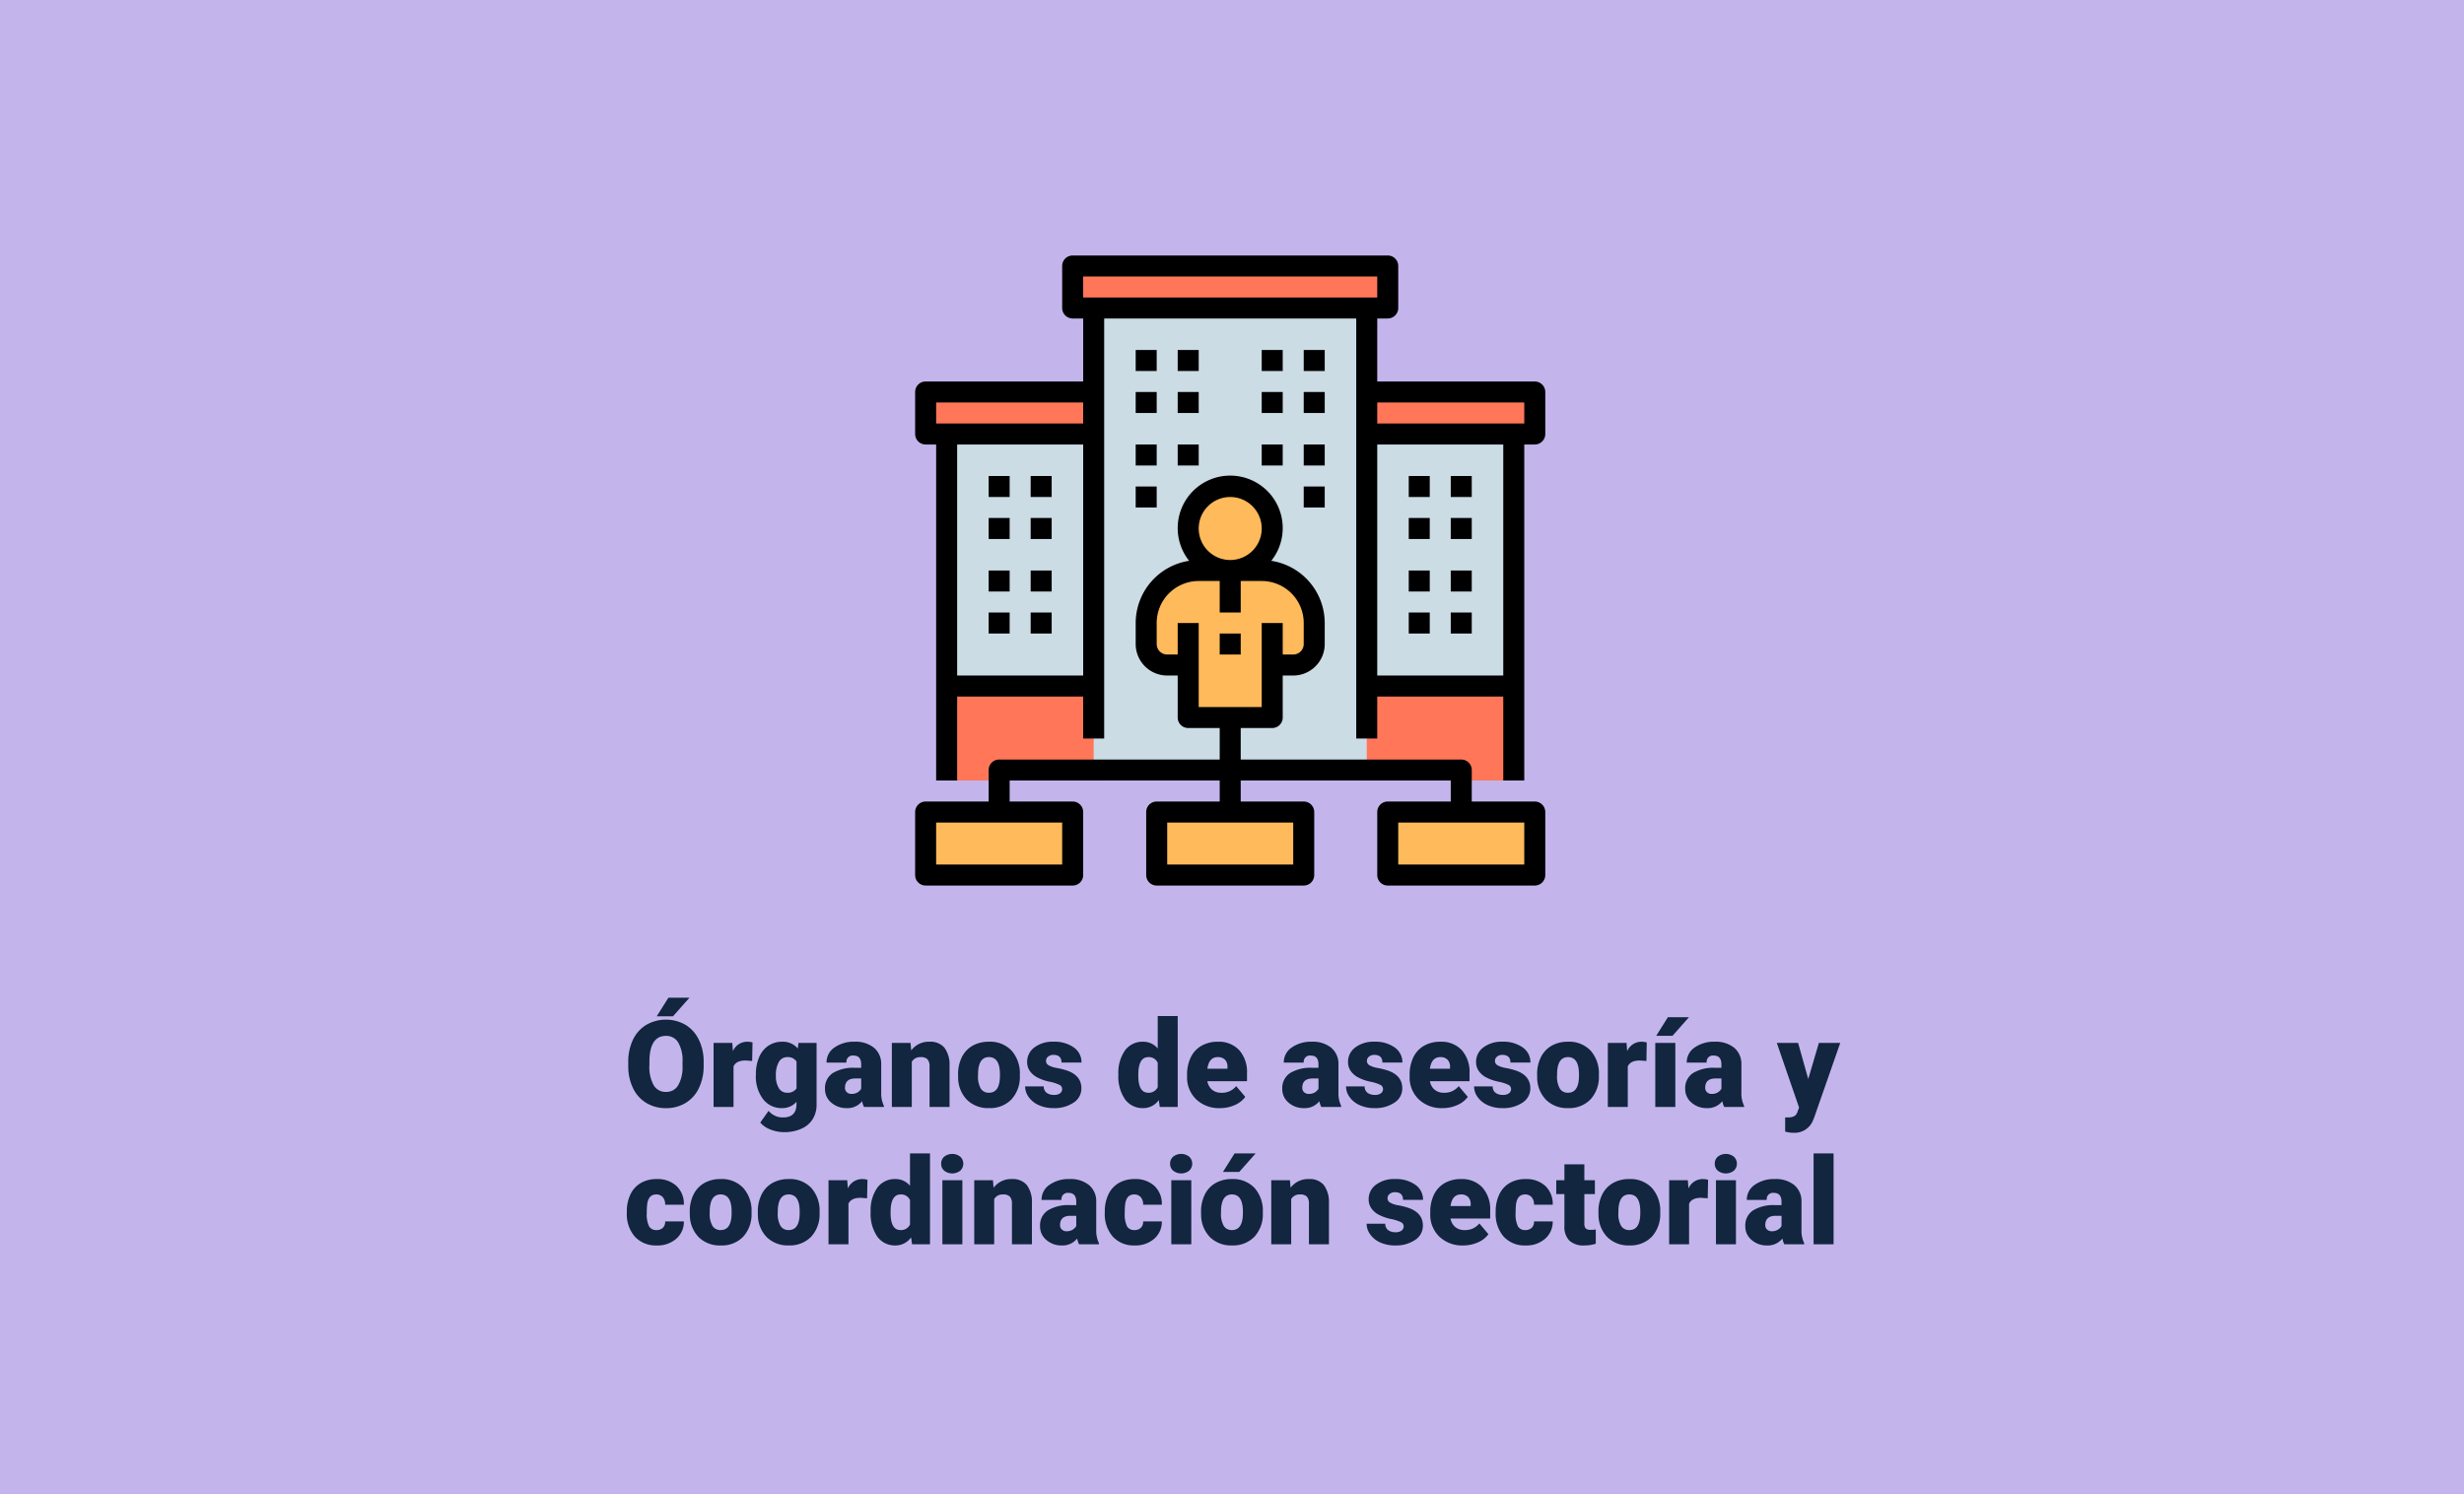 <svg xmlns="http://www.w3.org/2000/svg" width="610" height="370" viewBox="0 0 610 370">
  <g id="Grupo_86288" data-name="Grupo 86288" transform="translate(-180 -971.221)">
    <path id="Trazado_151111" data-name="Trazado 151111" d="M0,0H610V370H0Z" transform="translate(180 971.221)" fill="#c3b5ec"/>
    <g id="organizacion" transform="translate(406.557 1034.475)">
      <path id="Trazado_146935" data-name="Trazado 146935" d="M24,136H63v83.2H24Zm0,0" transform="translate(-16.2 -91.8)" fill="#ccdce5"/>
      <path id="Trazado_146936" data-name="Trazado 146936" d="M24,328H63v23.4H24Zm0,0" transform="translate(-16.2 -221.4)" fill="#ff7758"/>
      <path id="Trazado_146937" data-name="Trazado 146937" d="M8,104H52.2v10.4H8Zm0,0" transform="translate(-5.4 -70.2)" fill="#ff7758"/>
      <path id="Trazado_146941" data-name="Trazado 146941" d="M336,136h39v83.2H336Zm0,0" transform="translate(-226.8 -91.8)" fill="#ccdce5"/>
      <path id="Trazado_146942" data-name="Trazado 146942" d="M336,328h39v23.4H336Zm0,0" transform="translate(-226.8 -221.4)" fill="#ff7758"/>
      <path id="Trazado_146943" data-name="Trazado 146943" d="M336,104h44.2v10.4H336Zm0,0" transform="translate(-226.8 -70.2)" fill="#ff7758"/>
      <path id="Trazado_146947" data-name="Trazado 146947" d="M136,32h67.6V149H136Zm0,0" transform="translate(-91.8 -21.6)" fill="#ccdce5"/>
      <path id="Trazado_146948" data-name="Trazado 146948" d="M120,8h78V18.4H120Zm0,0" transform="translate(-81 -5.4)" fill="#ff7758"/>
      <path id="Trazado_146949" data-name="Trazado 146949" d="M228.8,186.4A10.4,10.4,0,1,1,218.4,176,10.4,10.4,0,0,1,228.8,186.4Zm0,0" transform="translate(-140.4 -118.8)" fill="#ffba5b"/>
      <path id="Trazado_146950" data-name="Trazado 146950" d="M176,258.2V253a13,13,0,0,1,13-13h15.6a13,13,0,0,1,13,13v5.2a5.2,5.2,0,0,1-5.2,5.2h-5.2v13H186.4v-13h-5.2A5.2,5.2,0,0,1,176,258.2Zm0,0" transform="translate(-118.8 -162)" fill="#ffba5b"/>
      <g id="Grupo_84320" data-name="Grupo 84320" transform="translate(2.6 137.8)">
        <path id="Trazado_146952" data-name="Trazado 146952" d="M8,424H44.4v15.6H8Zm0,0" transform="translate(-8 -424)" fill="#ffba5b"/>
        <path id="Trazado_146953" data-name="Trazado 146953" d="M184,424h36.4v15.6H184Zm0,0" transform="translate(-126.8 -424)" fill="#ffba5b"/>
        <path id="Trazado_146954" data-name="Trazado 146954" d="M360,424h36.4v15.6H360Zm0,0" transform="translate(-245.6 -424)" fill="#ffba5b"/>
      </g>
      <path id="Trazado_146955" data-name="Trazado 146955" d="M232,288h5.2v5.2H232Zm0,0" transform="translate(-156.6 -194.4)"/>
      <path id="Trazado_146956" data-name="Trazado 146956" d="M153.4,248.6H137.8v-7.8a2.6,2.6,0,0,0-2.6-2.6H80.6v-7.8h7.8a2.6,2.6,0,0,0,2.6-2.6V217.4h2.6a7.8,7.8,0,0,0,7.8-7.8v-5.2A15.6,15.6,0,0,0,88.169,189a13,13,0,1,0-20.338,0A15.6,15.6,0,0,0,54.6,204.4v5.2a7.8,7.8,0,0,0,7.8,7.8H65v10.4a2.6,2.6,0,0,0,2.6,2.6h7.8v7.8H20.8a2.6,2.6,0,0,0-2.6,2.6v7.8H2.6A2.6,2.6,0,0,0,0,251.2v15.6a2.6,2.6,0,0,0,2.6,2.6H39a2.6,2.6,0,0,0,2.6-2.6V251.2a2.6,2.6,0,0,0-2.6-2.6H23.4v-5.2h52v5.2H59.8a2.6,2.6,0,0,0-2.6,2.6v15.6a2.6,2.6,0,0,0,2.6,2.6H96.2a2.6,2.6,0,0,0,2.6-2.6V251.2a2.6,2.6,0,0,0-2.6-2.6H80.6v-5.2h52v5.2H117a2.6,2.6,0,0,0-2.6,2.6v15.6a2.6,2.6,0,0,0,2.6,2.6h36.4a2.6,2.6,0,0,0,2.6-2.6V251.2A2.6,2.6,0,0,0,153.4,248.6ZM78,173.2a7.8,7.8,0,1,1-7.8,7.8A7.8,7.8,0,0,1,78,173.2Zm-7.8,41.6V204.4H65v7.8H62.4a2.6,2.6,0,0,1-2.6-2.6v-5.2A10.4,10.4,0,0,1,70.2,194h5.2v7.8h5.2V194h5.2a10.4,10.4,0,0,1,10.4,10.4v5.2a2.6,2.6,0,0,1-2.6,2.6H91v-7.8H85.8v20.8H70.2ZM36.4,264.2H5.2V253.8H36.4Zm57.2,0H62.4V253.8H93.6Zm57.2,0H119.6V253.8h31.2Zm0,0" transform="translate(0 -113.4)"/>
      <path id="Trazado_146957" data-name="Trazado 146957" d="M56,168h5.2v5.2H56Zm0,0" transform="translate(-37.8 -113.4)"/>
      <path id="Trazado_146958" data-name="Trazado 146958" d="M88,168h5.2v5.2H88Zm0,0" transform="translate(-59.4 -113.4)"/>
      <path id="Trazado_146959" data-name="Trazado 146959" d="M56,200h5.2v5.2H56Zm0,0" transform="translate(-37.8 -135)"/>
      <path id="Trazado_146960" data-name="Trazado 146960" d="M88,200h5.2v5.2H88Zm0,0" transform="translate(-59.4 -135)"/>
      <path id="Trazado_146961" data-name="Trazado 146961" d="M168,72h5.2v5.2H168Zm0,0" transform="translate(-113.4 -48.6)"/>
      <path id="Trazado_146962" data-name="Trazado 146962" d="M200,72h5.2v5.2H200Zm0,0" transform="translate(-135 -48.6)"/>
      <path id="Trazado_146963" data-name="Trazado 146963" d="M168,104h5.2v5.2H168Zm0,0" transform="translate(-113.4 -70.2)"/>
      <path id="Trazado_146964" data-name="Trazado 146964" d="M200,104h5.2v5.2H200Zm0,0" transform="translate(-135 -70.2)"/>
      <path id="Trazado_146965" data-name="Trazado 146965" d="M168,144h5.2v5.2H168Zm0,0" transform="translate(-113.4 -97.2)"/>
      <path id="Trazado_146966" data-name="Trazado 146966" d="M200,144h5.2v5.2H200Zm0,0" transform="translate(-135 -97.2)"/>
      <path id="Trazado_146967" data-name="Trazado 146967" d="M168,176h5.2v5.2H168Zm0,0" transform="translate(-113.4 -118.8)"/>
      <path id="Trazado_146968" data-name="Trazado 146968" d="M296,144h5.2v5.2H296Zm0,0" transform="translate(-199.8 -97.2)"/>
      <path id="Trazado_146969" data-name="Trazado 146969" d="M264,144h5.2v5.2H264Zm0,0" transform="translate(-178.2 -97.2)"/>
      <path id="Trazado_146970" data-name="Trazado 146970" d="M296,176h5.2v5.2H296Zm0,0" transform="translate(-199.8 -118.8)"/>
      <path id="Trazado_146971" data-name="Trazado 146971" d="M296,72h5.2v5.2H296Zm0,0" transform="translate(-199.8 -48.6)"/>
      <path id="Trazado_146972" data-name="Trazado 146972" d="M264,72h5.2v5.2H264Zm0,0" transform="translate(-178.2 -48.6)"/>
      <path id="Trazado_146973" data-name="Trazado 146973" d="M296,104h5.2v5.2H296Zm0,0" transform="translate(-199.8 -70.2)"/>
      <path id="Trazado_146974" data-name="Trazado 146974" d="M264,104h5.2v5.2H264Zm0,0" transform="translate(-178.2 -70.2)"/>
      <path id="Trazado_146975" data-name="Trazado 146975" d="M56,240h5.2v5.2H56Zm0,0" transform="translate(-37.8 -162)"/>
      <path id="Trazado_146976" data-name="Trazado 146976" d="M88,240h5.2v5.2H88Zm0,0" transform="translate(-59.4 -162)"/>
      <path id="Trazado_146977" data-name="Trazado 146977" d="M56,272h5.2v5.2H56Zm0,0" transform="translate(-37.8 -183.6)"/>
      <path id="Trazado_146978" data-name="Trazado 146978" d="M88,272h5.2v5.2H88Zm0,0" transform="translate(-59.4 -183.6)"/>
      <path id="Trazado_146979" data-name="Trazado 146979" d="M408,168h5.2v5.2H408Zm0,0" transform="translate(-275.4 -113.4)"/>
      <path id="Trazado_146980" data-name="Trazado 146980" d="M376,168h5.2v5.2H376Zm0,0" transform="translate(-253.8 -113.4)"/>
      <path id="Trazado_146981" data-name="Trazado 146981" d="M408,200h5.2v5.2H408Zm0,0" transform="translate(-275.4 -135)"/>
      <path id="Trazado_146982" data-name="Trazado 146982" d="M376,200h5.2v5.2H376Zm0,0" transform="translate(-253.8 -135)"/>
      <path id="Trazado_146983" data-name="Trazado 146983" d="M408,240h5.2v5.2H408Zm0,0" transform="translate(-275.4 -162)"/>
      <path id="Trazado_146984" data-name="Trazado 146984" d="M376,240h5.2v5.2H376Zm0,0" transform="translate(-253.8 -162)"/>
      <path id="Trazado_146985" data-name="Trazado 146985" d="M408,272h5.2v5.2H408Zm0,0" transform="translate(-275.4 -183.6)"/>
      <path id="Trazado_146986" data-name="Trazado 146986" d="M376,272h5.2v5.2H376Zm0,0" transform="translate(-253.8 -183.6)"/>
      <path id="Trazado_146987" data-name="Trazado 146987" d="M153.4,31.2h-39V15.6H117a2.6,2.6,0,0,0,2.6-2.6V2.6A2.6,2.6,0,0,0,117,0H39a2.6,2.6,0,0,0-2.6,2.6V13A2.6,2.6,0,0,0,39,15.6h2.6V31.2H2.6A2.6,2.6,0,0,0,0,33.8V44.2a2.6,2.6,0,0,0,2.6,2.6H5.2V130h5.2V109.2H41.6v10.4h5.2V15.6h62.4v104h5.2V109.2h31.2V130h5.2V46.8h2.6a2.6,2.6,0,0,0,2.6-2.6V33.8A2.6,2.6,0,0,0,153.4,31.2ZM5.2,36.4H41.6v5.2H5.2ZM10.4,104V46.8H41.6V104ZM44.2,10.4H41.6V5.2h72.8v5.2ZM114.4,104V46.8h31.2V104Zm36.4-62.4H114.4V36.4h36.4Zm0,0"/>
    </g>
    <path id="Trazado_151112" data-name="Trazado 151112" d="M42.7,18.775A12.577,12.577,0,0,1,41.54,24.3,8.553,8.553,0,0,1,38.251,28a9.157,9.157,0,0,1-4.856,1.3,9.286,9.286,0,0,1-4.834-1.252,8.538,8.538,0,0,1-3.289-3.582,12.215,12.215,0,0,1-1.238-5.347v-1.2a12.633,12.633,0,0,1,1.15-5.53,8.532,8.532,0,0,1,3.3-3.7A9.757,9.757,0,0,1,38.2,8.668a8.685,8.685,0,0,1,3.3,3.669A12.27,12.27,0,0,1,42.7,17.794Zm-5.229-.894a8.969,8.969,0,0,0-1.062-4.827,3.406,3.406,0,0,0-3.04-1.648q-3.867,0-4.087,5.8l-.015,1.567a9.224,9.224,0,0,0,1.04,4.819A3.4,3.4,0,0,0,33.4,25.279a3.36,3.36,0,0,0,3-1.655,8.972,8.972,0,0,0,1.069-4.761Zm-3.5-15.923h5.215l-4.072,4.6-4.028-.007ZM54.708,17.618,53.083,17.5q-2.329,0-2.988,1.465V29H45.158V13.15h4.629l.161,2.036a3.823,3.823,0,0,1,3.472-2.329,4.814,4.814,0,0,1,1.377.176Zm.923,3.34a10.7,10.7,0,0,1,.791-4.248,6.368,6.368,0,0,1,2.271-2.849,5.985,5.985,0,0,1,3.442-1A4.759,4.759,0,0,1,66,14.527l.176-1.377h4.482V28.4a6.682,6.682,0,0,1-.974,3.64,6.251,6.251,0,0,1-2.82,2.373,10.365,10.365,0,0,1-4.277.828,8.942,8.942,0,0,1-3.376-.659,6.1,6.1,0,0,1-2.5-1.714l2.065-2.9a4.527,4.527,0,0,0,3.633,1.626q3.281,0,3.281-3.369v-.5a4.636,4.636,0,0,1-3.589,1.567,5.728,5.728,0,0,1-4.687-2.219,9.2,9.2,0,0,1-1.787-5.94Zm4.951.308a5.638,5.638,0,0,0,.732,3.083,2.311,2.311,0,0,0,2.051,1.135,2.622,2.622,0,0,0,2.329-1.069V17.75a2.556,2.556,0,0,0-2.3-1.084,2.326,2.326,0,0,0-2.065,1.179A6.43,6.43,0,0,0,60.583,21.266ZM82.394,29a5.574,5.574,0,0,1-.469-1.421,4.59,4.59,0,0,1-3.809,1.714,5.623,5.623,0,0,1-3.809-1.355,4.313,4.313,0,0,1-1.567-3.406,4.433,4.433,0,0,1,1.9-3.9,9.7,9.7,0,0,1,5.537-1.318h1.523v-.839q0-2.193-1.89-2.193a1.545,1.545,0,0,0-1.758,1.737H73.122a4.425,4.425,0,0,1,1.956-3.731,8.218,8.218,0,0,1,4.988-1.434,7.205,7.205,0,0,1,4.79,1.479,5.144,5.144,0,0,1,1.8,4.058v7.017a7.186,7.186,0,0,0,.674,3.34V29ZM79.3,25.777a2.754,2.754,0,0,0,1.531-.4,2.479,2.479,0,0,0,.872-.894V21.954H80.27q-2.578,0-2.578,2.314a1.413,1.413,0,0,0,.454,1.091A1.643,1.643,0,0,0,79.3,25.777ZM93.922,13.15l.161,1.86a5.375,5.375,0,0,1,4.526-2.153,4.522,4.522,0,0,1,3.7,1.479,7.044,7.044,0,0,1,1.267,4.453V29H98.625V19a2.675,2.675,0,0,0-.483-1.765,2.236,2.236,0,0,0-1.758-.564,2.354,2.354,0,0,0-2.153,1.143V29H89.293V13.15Zm11.763,7.778a9.355,9.355,0,0,1,.923-4.226,6.6,6.6,0,0,1,2.651-2.849,7.985,7.985,0,0,1,4.058-1,7.288,7.288,0,0,1,5.61,2.2,8.46,8.46,0,0,1,2.051,6v.176a8.208,8.208,0,0,1-2.058,5.881,7.307,7.307,0,0,1-5.574,2.175,7.39,7.39,0,0,1-5.435-2.029,7.935,7.935,0,0,1-2.212-5.5Zm4.937.308a5.9,5.9,0,0,0,.688,3.223,2.294,2.294,0,0,0,2.036,1.025q2.637,0,2.7-4.058v-.5q0-4.263-2.725-4.263-2.476,0-2.681,3.677Zm20.83,3.311a1.14,1.14,0,0,0-.659-1.011,10.027,10.027,0,0,0-2.5-.791,11.422,11.422,0,0,1-3.047-1.077,5.1,5.1,0,0,1-1.831-1.619,3.865,3.865,0,0,1-.63-2.183,4.381,4.381,0,0,1,1.8-3.6,7.422,7.422,0,0,1,4.717-1.414,8.223,8.223,0,0,1,5.039,1.421,4.443,4.443,0,0,1,1.9,3.735h-4.951q0-1.9-2.007-1.9a1.989,1.989,0,0,0-1.3.432,1.338,1.338,0,0,0-.527,1.077,1.228,1.228,0,0,0,.645,1.069,6.09,6.09,0,0,0,2.058.674,17.785,17.785,0,0,1,2.483.63q3.574,1.23,3.574,4.409a4.151,4.151,0,0,1-1.926,3.53,8.447,8.447,0,0,1-4.988,1.362,8.62,8.62,0,0,1-3.633-.732,6.075,6.075,0,0,1-2.49-1.992,4.511,4.511,0,0,1-.894-2.651H126.9a1.908,1.908,0,0,0,.732,1.6,3.013,3.013,0,0,0,1.8.505,2.37,2.37,0,0,0,1.516-.41A1.312,1.312,0,0,0,131.452,24.547Zm13.916-3.589a9.682,9.682,0,0,1,1.626-5.933,5.352,5.352,0,0,1,4.541-2.168,4.552,4.552,0,0,1,3.574,1.67V6.5h4.951V29h-4.438l-.249-1.7a4.674,4.674,0,0,1-3.867,1.992,5.342,5.342,0,0,1-4.482-2.168A9.989,9.989,0,0,1,145.368,20.958Zm4.937.308q0,4.219,2.461,4.219a2.43,2.43,0,0,0,2.344-1.377V18.072a2.365,2.365,0,0,0-2.314-1.406q-2.285,0-2.476,3.691Zm20.229,8.027a8.148,8.148,0,0,1-5.9-2.175,7.512,7.512,0,0,1-2.256-5.662v-.41a9.734,9.734,0,0,1,.9-4.292,6.592,6.592,0,0,1,2.629-2.878,7.938,7.938,0,0,1,4.1-1.018,6.861,6.861,0,0,1,5.273,2.073,8.145,8.145,0,0,1,1.934,5.779v1.919H167.4a3.558,3.558,0,0,0,1.157,2.095,3.443,3.443,0,0,0,2.314.762,4.437,4.437,0,0,0,3.662-1.641l2.256,2.666a6.306,6.306,0,0,1-2.615,2.029A8.836,8.836,0,0,1,170.534,29.293Zm-.557-12.627q-2.168,0-2.578,2.871h4.98v-.381a2.445,2.445,0,0,0-.6-1.838A2.39,2.39,0,0,0,169.977,16.666ZM195.6,29a5.574,5.574,0,0,1-.469-1.421,4.59,4.59,0,0,1-3.809,1.714,5.623,5.623,0,0,1-3.809-1.355,4.313,4.313,0,0,1-1.567-3.406,4.433,4.433,0,0,1,1.9-3.9,9.7,9.7,0,0,1,5.537-1.318h1.523v-.839q0-2.193-1.89-2.193a1.545,1.545,0,0,0-1.758,1.737h-4.937a4.425,4.425,0,0,1,1.956-3.731,8.218,8.218,0,0,1,4.988-1.434,7.205,7.205,0,0,1,4.79,1.479,5.144,5.144,0,0,1,1.8,4.058v7.017a7.186,7.186,0,0,0,.674,3.34V29Zm-3.091-3.223a2.754,2.754,0,0,0,1.531-.4,2.479,2.479,0,0,0,.872-.894V21.954h-1.436q-2.578,0-2.578,2.314a1.413,1.413,0,0,0,.454,1.091A1.643,1.643,0,0,0,192.506,25.777Zm18.384-1.23a1.14,1.14,0,0,0-.659-1.011,10.027,10.027,0,0,0-2.5-.791,11.422,11.422,0,0,1-3.047-1.077,5.1,5.1,0,0,1-1.831-1.619,3.865,3.865,0,0,1-.63-2.183,4.381,4.381,0,0,1,1.8-3.6,7.422,7.422,0,0,1,4.717-1.414,8.223,8.223,0,0,1,5.039,1.421,4.443,4.443,0,0,1,1.9,3.735h-4.951q0-1.9-2.007-1.9a1.989,1.989,0,0,0-1.3.432,1.338,1.338,0,0,0-.527,1.077,1.228,1.228,0,0,0,.645,1.069,6.09,6.09,0,0,0,2.058.674,17.785,17.785,0,0,1,2.483.63q3.574,1.23,3.574,4.409a4.151,4.151,0,0,1-1.926,3.53,8.447,8.447,0,0,1-4.988,1.362,8.62,8.62,0,0,1-3.633-.732,6.075,6.075,0,0,1-2.49-1.992,4.511,4.511,0,0,1-.894-2.651h4.614a1.908,1.908,0,0,0,.732,1.6,3.013,3.013,0,0,0,1.8.505,2.37,2.37,0,0,0,1.516-.41A1.312,1.312,0,0,0,210.89,24.547Zm14.736,4.746a8.148,8.148,0,0,1-5.9-2.175,7.512,7.512,0,0,1-2.256-5.662v-.41a9.734,9.734,0,0,1,.9-4.292A6.592,6.592,0,0,1,221,13.875a7.938,7.938,0,0,1,4.1-1.018,6.861,6.861,0,0,1,5.273,2.073,8.145,8.145,0,0,1,1.934,5.779v1.919h-9.814a3.558,3.558,0,0,0,1.157,2.095,3.443,3.443,0,0,0,2.314.762,4.437,4.437,0,0,0,3.662-1.641l2.256,2.666a6.306,6.306,0,0,1-2.615,2.029A8.836,8.836,0,0,1,225.626,29.293Zm-.557-12.627q-2.168,0-2.578,2.871h4.98v-.381a2.445,2.445,0,0,0-.6-1.838A2.39,2.39,0,0,0,225.07,16.666Zm17.52,7.881a1.14,1.14,0,0,0-.659-1.011,10.027,10.027,0,0,0-2.5-.791,11.422,11.422,0,0,1-3.047-1.077,5.1,5.1,0,0,1-1.831-1.619,3.865,3.865,0,0,1-.63-2.183,4.381,4.381,0,0,1,1.8-3.6,7.422,7.422,0,0,1,4.717-1.414,8.223,8.223,0,0,1,5.039,1.421,4.443,4.443,0,0,1,1.9,3.735h-4.951q0-1.9-2.007-1.9a1.989,1.989,0,0,0-1.3.432,1.338,1.338,0,0,0-.527,1.077,1.228,1.228,0,0,0,.645,1.069,6.09,6.09,0,0,0,2.058.674,17.785,17.785,0,0,1,2.483.63q3.574,1.23,3.574,4.409a4.151,4.151,0,0,1-1.926,3.53,8.447,8.447,0,0,1-4.988,1.362,8.62,8.62,0,0,1-3.633-.732,6.075,6.075,0,0,1-2.49-1.992,4.511,4.511,0,0,1-.894-2.651h4.614a1.908,1.908,0,0,0,.732,1.6,3.013,3.013,0,0,0,1.8.505,2.37,2.37,0,0,0,1.516-.41A1.312,1.312,0,0,0,242.589,24.547Zm6.445-3.618a9.355,9.355,0,0,1,.923-4.226,6.6,6.6,0,0,1,2.651-2.849,7.985,7.985,0,0,1,4.058-1,7.288,7.288,0,0,1,5.61,2.2,8.46,8.46,0,0,1,2.051,6v.176a8.208,8.208,0,0,1-2.058,5.881,7.307,7.307,0,0,1-5.574,2.175,7.39,7.39,0,0,1-5.435-2.029,7.935,7.935,0,0,1-2.212-5.5Zm4.937.308a5.9,5.9,0,0,0,.688,3.223,2.294,2.294,0,0,0,2.036,1.025q2.637,0,2.7-4.058v-.5q0-4.263-2.725-4.263-2.476,0-2.681,3.677Zm22.119-3.618-1.626-.117q-2.329,0-2.988,1.465V29H266.54V13.15h4.629l.161,2.036a3.823,3.823,0,0,1,3.472-2.329,4.814,4.814,0,0,1,1.377.176ZM283.253,29h-4.966V13.15h4.966ZM281.408,6.793h5.215l-4.072,4.6-4.028-.007ZM295.353,29a5.574,5.574,0,0,1-.469-1.421,4.59,4.59,0,0,1-3.809,1.714,5.623,5.623,0,0,1-3.809-1.355,4.313,4.313,0,0,1-1.567-3.406,4.433,4.433,0,0,1,1.9-3.9,9.7,9.7,0,0,1,5.537-1.318h1.523v-.839q0-2.193-1.89-2.193a1.545,1.545,0,0,0-1.758,1.737h-4.937a4.425,4.425,0,0,1,1.956-3.731,8.218,8.218,0,0,1,4.988-1.434,7.205,7.205,0,0,1,4.79,1.479,5.144,5.144,0,0,1,1.8,4.058v7.017a7.186,7.186,0,0,0,.674,3.34V29Zm-3.091-3.223a2.754,2.754,0,0,0,1.531-.4,2.479,2.479,0,0,0,.872-.894V21.954h-1.436q-2.578,0-2.578,2.314a1.413,1.413,0,0,0,.454,1.091A1.643,1.643,0,0,0,292.262,25.777Zm23.892-3.691,2.637-8.936h5.288l-6.46,18.5-.278.674a4.907,4.907,0,0,1-4.863,3.076,7.737,7.737,0,0,1-2.036-.292V31.593h.645a3.376,3.376,0,0,0,1.589-.3,1.824,1.824,0,0,0,.813-1.078l.4-1.055L308.375,13.15h5.273ZM31,59.484a2.2,2.2,0,0,0,1.611-.564,2.068,2.068,0,0,0,.557-1.575H37.8a5.48,5.48,0,0,1-1.868,4.277,6.947,6.947,0,0,1-4.812,1.67,7.034,7.034,0,0,1-5.449-2.168,8.542,8.542,0,0,1-1.992-6.006v-.205a9.654,9.654,0,0,1,.886-4.241,6.453,6.453,0,0,1,2.556-2.827,7.622,7.622,0,0,1,3.955-.989,6.86,6.86,0,0,1,4.907,1.714A6.079,6.079,0,0,1,37.8,53.215H33.168a2.71,2.71,0,0,0-.6-1.89,2.073,2.073,0,0,0-1.611-.659q-1.919,0-2.241,2.446a17.262,17.262,0,0,0-.1,2.139,6.78,6.78,0,0,0,.571,3.311A1.978,1.978,0,0,0,31,59.484Zm8.262-4.556a9.355,9.355,0,0,1,.923-4.226,6.6,6.6,0,0,1,2.651-2.849,7.985,7.985,0,0,1,4.058-1,7.288,7.288,0,0,1,5.61,2.2,8.46,8.46,0,0,1,2.051,6v.176A8.208,8.208,0,0,1,52.5,61.118a7.307,7.307,0,0,1-5.574,2.175,7.39,7.39,0,0,1-5.435-2.029,7.935,7.935,0,0,1-2.212-5.5Zm4.937.308a5.9,5.9,0,0,0,.688,3.223,2.294,2.294,0,0,0,2.036,1.025q2.637,0,2.7-4.058v-.5q0-4.263-2.725-4.263-2.476,0-2.681,3.677Zm11.909-.308A9.355,9.355,0,0,1,57.03,50.7a6.6,6.6,0,0,1,2.651-2.849,7.985,7.985,0,0,1,4.058-1,7.288,7.288,0,0,1,5.61,2.2,8.46,8.46,0,0,1,2.051,6v.176a8.208,8.208,0,0,1-2.058,5.881,7.307,7.307,0,0,1-5.574,2.175,7.39,7.39,0,0,1-5.435-2.029,7.935,7.935,0,0,1-2.212-5.5Zm4.937.308a5.9,5.9,0,0,0,.688,3.223,2.294,2.294,0,0,0,2.036,1.025q2.637,0,2.7-4.058v-.5q0-4.263-2.725-4.263-2.476,0-2.681,3.677Zm22.119-3.618L81.537,51.5q-2.329,0-2.988,1.465V63H73.612V47.15h4.629l.161,2.036a3.823,3.823,0,0,1,3.472-2.329,4.814,4.814,0,0,1,1.377.176Zm.879,3.34a9.682,9.682,0,0,1,1.626-5.933,5.352,5.352,0,0,1,4.541-2.168,4.552,4.552,0,0,1,3.574,1.67V40.5h4.951V63H94.3l-.249-1.7a4.674,4.674,0,0,1-3.867,1.992A5.342,5.342,0,0,1,85.7,61.125,9.989,9.989,0,0,1,84.042,54.958Zm4.937.308q0,4.219,2.461,4.219a2.43,2.43,0,0,0,2.344-1.377V52.072a2.365,2.365,0,0,0-2.314-1.406q-2.285,0-2.476,3.691ZM106.747,63H101.8V47.15h4.951ZM101.5,43.049a2.223,2.223,0,0,1,.762-1.739,3.223,3.223,0,0,1,3.955,0,2.366,2.366,0,0,1,0,3.478,3.223,3.223,0,0,1-3.955,0A2.223,2.223,0,0,1,101.5,43.049Zm12.817,4.1.161,1.86a5.375,5.375,0,0,1,4.526-2.153,4.522,4.522,0,0,1,3.7,1.479,7.044,7.044,0,0,1,1.267,4.453V63h-4.951V53a2.675,2.675,0,0,0-.483-1.765,2.236,2.236,0,0,0-1.758-.564,2.354,2.354,0,0,0-2.153,1.143V63h-4.937V47.15ZM135.634,63a5.574,5.574,0,0,1-.469-1.421,4.59,4.59,0,0,1-3.809,1.714,5.623,5.623,0,0,1-3.809-1.355,4.313,4.313,0,0,1-1.567-3.406,4.433,4.433,0,0,1,1.9-3.9,9.7,9.7,0,0,1,5.537-1.318h1.523v-.839q0-2.193-1.89-2.193a1.545,1.545,0,0,0-1.758,1.737h-4.937a4.425,4.425,0,0,1,1.956-3.731,8.218,8.218,0,0,1,4.988-1.434,7.205,7.205,0,0,1,4.79,1.479,5.144,5.144,0,0,1,1.8,4.058v7.017a7.186,7.186,0,0,0,.674,3.34V63Zm-3.091-3.223a2.754,2.754,0,0,0,1.531-.4,2.479,2.479,0,0,0,.872-.894V55.954H133.51q-2.578,0-2.578,2.314a1.413,1.413,0,0,0,.454,1.091A1.643,1.643,0,0,0,132.543,59.777Zm16.787-.293a2.2,2.2,0,0,0,1.611-.564,2.068,2.068,0,0,0,.557-1.575h4.629a5.48,5.48,0,0,1-1.868,4.277,6.947,6.947,0,0,1-4.812,1.67A7.034,7.034,0,0,1,144,61.125a8.542,8.542,0,0,1-1.992-6.006v-.205a9.654,9.654,0,0,1,.886-4.241,6.453,6.453,0,0,1,2.556-2.827,7.622,7.622,0,0,1,3.955-.989,6.86,6.86,0,0,1,4.907,1.714,6.079,6.079,0,0,1,1.816,4.644H151.5a2.71,2.71,0,0,0-.6-1.89,2.073,2.073,0,0,0-1.611-.659q-1.919,0-2.241,2.446a17.262,17.262,0,0,0-.1,2.139,6.78,6.78,0,0,0,.571,3.311A1.978,1.978,0,0,0,149.33,59.484ZM163.422,63h-4.951V47.15h4.951Zm-5.244-19.951a2.223,2.223,0,0,1,.762-1.739,3.223,3.223,0,0,1,3.955,0,2.366,2.366,0,0,1,0,3.478,3.223,3.223,0,0,1-3.955,0A2.223,2.223,0,0,1,158.178,43.049Zm7.661,11.88a9.355,9.355,0,0,1,.923-4.226,6.6,6.6,0,0,1,2.651-2.849,7.985,7.985,0,0,1,4.058-1,7.288,7.288,0,0,1,5.61,2.2,8.46,8.46,0,0,1,2.051,6v.176a8.208,8.208,0,0,1-2.058,5.881,7.307,7.307,0,0,1-5.574,2.175,7.39,7.39,0,0,1-5.435-2.029,7.935,7.935,0,0,1-2.212-5.5Zm4.937.308a5.9,5.9,0,0,0,.688,3.223,2.294,2.294,0,0,0,2.036,1.025q2.637,0,2.7-4.058v-.5q0-4.263-2.725-4.263-2.476,0-2.681,3.677ZM174.145,40.5h5.215l-4.072,4.6-4.028-.007Zm13.7,6.65.161,1.86a5.375,5.375,0,0,1,4.526-2.153,4.522,4.522,0,0,1,3.7,1.479,7.044,7.044,0,0,1,1.267,4.453V63h-4.951V53a2.675,2.675,0,0,0-.483-1.765,2.236,2.236,0,0,0-1.758-.564,2.354,2.354,0,0,0-2.153,1.143V63h-4.937V47.15ZM216,58.547a1.14,1.14,0,0,0-.659-1.011,10.027,10.027,0,0,0-2.5-.791,11.422,11.422,0,0,1-3.047-1.077,5.1,5.1,0,0,1-1.831-1.619,3.865,3.865,0,0,1-.63-2.183,4.381,4.381,0,0,1,1.8-3.6,7.422,7.422,0,0,1,4.717-1.414,8.223,8.223,0,0,1,5.039,1.421,4.443,4.443,0,0,1,1.9,3.735h-4.951q0-1.9-2.007-1.9a1.989,1.989,0,0,0-1.3.432A1.338,1.338,0,0,0,212,51.618a1.228,1.228,0,0,0,.645,1.069,6.09,6.09,0,0,0,2.058.674,17.785,17.785,0,0,1,2.483.63q3.574,1.23,3.574,4.409a4.151,4.151,0,0,1-1.926,3.53,8.447,8.447,0,0,1-4.988,1.362,8.62,8.62,0,0,1-3.633-.732,6.075,6.075,0,0,1-2.49-1.992,4.511,4.511,0,0,1-.894-2.651h4.614a1.908,1.908,0,0,0,.732,1.6,3.013,3.013,0,0,0,1.8.505,2.37,2.37,0,0,0,1.516-.41A1.312,1.312,0,0,0,216,58.547Zm14.736,4.746a8.148,8.148,0,0,1-5.9-2.175,7.512,7.512,0,0,1-2.256-5.662v-.41a9.734,9.734,0,0,1,.9-4.292,6.592,6.592,0,0,1,2.629-2.878,7.938,7.938,0,0,1,4.1-1.018,6.861,6.861,0,0,1,5.273,2.073,8.145,8.145,0,0,1,1.934,5.779v1.919H227.6a3.558,3.558,0,0,0,1.157,2.095,3.443,3.443,0,0,0,2.314.762,4.437,4.437,0,0,0,3.662-1.641l2.256,2.666a6.306,6.306,0,0,1-2.615,2.029A8.836,8.836,0,0,1,230.731,63.293Zm-.557-12.627q-2.168,0-2.578,2.871h4.98v-.381a2.445,2.445,0,0,0-.6-1.838A2.39,2.39,0,0,0,230.175,50.666ZM246.1,59.484a2.2,2.2,0,0,0,1.611-.564,2.068,2.068,0,0,0,.557-1.575h4.629a5.48,5.48,0,0,1-1.868,4.277,6.947,6.947,0,0,1-4.812,1.67,7.034,7.034,0,0,1-5.449-2.168,8.542,8.542,0,0,1-1.992-6.006v-.205a9.654,9.654,0,0,1,.886-4.241,6.453,6.453,0,0,1,2.556-2.827,7.622,7.622,0,0,1,3.955-.989,6.86,6.86,0,0,1,4.907,1.714,6.079,6.079,0,0,1,1.816,4.644h-4.629a2.71,2.71,0,0,0-.6-1.89,2.073,2.073,0,0,0-1.611-.659q-1.919,0-2.241,2.446a17.262,17.262,0,0,0-.1,2.139,6.78,6.78,0,0,0,.571,3.311A1.978,1.978,0,0,0,246.1,59.484ZM260.731,43.21v3.94h2.607v3.428h-2.607v7.251a1.851,1.851,0,0,0,.322,1.245,1.729,1.729,0,0,0,1.274.352,7.242,7.242,0,0,0,1.23-.088v3.53a9.11,9.11,0,0,1-2.783.425,5.171,5.171,0,0,1-3.765-1.2,4.923,4.923,0,0,1-1.216-3.647V50.578h-2.021V47.15h2.021V43.21Zm3.486,11.719a9.355,9.355,0,0,1,.923-4.226,6.6,6.6,0,0,1,2.651-2.849,7.985,7.985,0,0,1,4.058-1,7.288,7.288,0,0,1,5.61,2.2,8.46,8.46,0,0,1,2.051,6v.176a8.208,8.208,0,0,1-2.058,5.881,7.307,7.307,0,0,1-5.574,2.175,7.39,7.39,0,0,1-5.435-2.029,7.935,7.935,0,0,1-2.212-5.5Zm4.937.308a5.9,5.9,0,0,0,.688,3.223,2.294,2.294,0,0,0,2.036,1.025q2.637,0,2.7-4.058v-.5q0-4.263-2.725-4.263-2.476,0-2.681,3.677Zm22.119-3.618-1.626-.117q-2.329,0-2.988,1.465V63h-4.937V47.15h4.629l.161,2.036a3.823,3.823,0,0,1,3.472-2.329,4.814,4.814,0,0,1,1.377.176ZM298.261,63H293.31V47.15h4.951Zm-5.244-19.951a2.223,2.223,0,0,1,.762-1.739,3.223,3.223,0,0,1,3.955,0,2.366,2.366,0,0,1,0,3.478,3.223,3.223,0,0,1-3.955,0A2.223,2.223,0,0,1,293.017,43.049ZM310.229,63a5.574,5.574,0,0,1-.469-1.421,4.59,4.59,0,0,1-3.809,1.714,5.623,5.623,0,0,1-3.809-1.355,4.313,4.313,0,0,1-1.567-3.406,4.433,4.433,0,0,1,1.9-3.9,9.7,9.7,0,0,1,5.537-1.318h1.523v-.839q0-2.193-1.89-2.193a1.545,1.545,0,0,0-1.758,1.737h-4.937a4.425,4.425,0,0,1,1.956-3.731,8.218,8.218,0,0,1,4.988-1.434,7.205,7.205,0,0,1,4.79,1.479,5.144,5.144,0,0,1,1.8,4.058v7.017a7.186,7.186,0,0,0,.674,3.34V63Zm-3.091-3.223a2.754,2.754,0,0,0,1.531-.4,2.479,2.479,0,0,0,.872-.894V55.954H308.1q-2.578,0-2.578,2.314a1.413,1.413,0,0,0,.454,1.091A1.643,1.643,0,0,0,307.138,59.777ZM322.431,63h-4.951V40.5h4.951Z" transform="translate(311.5 1216.291)" fill="#12263f"/>
  </g>
</svg>
